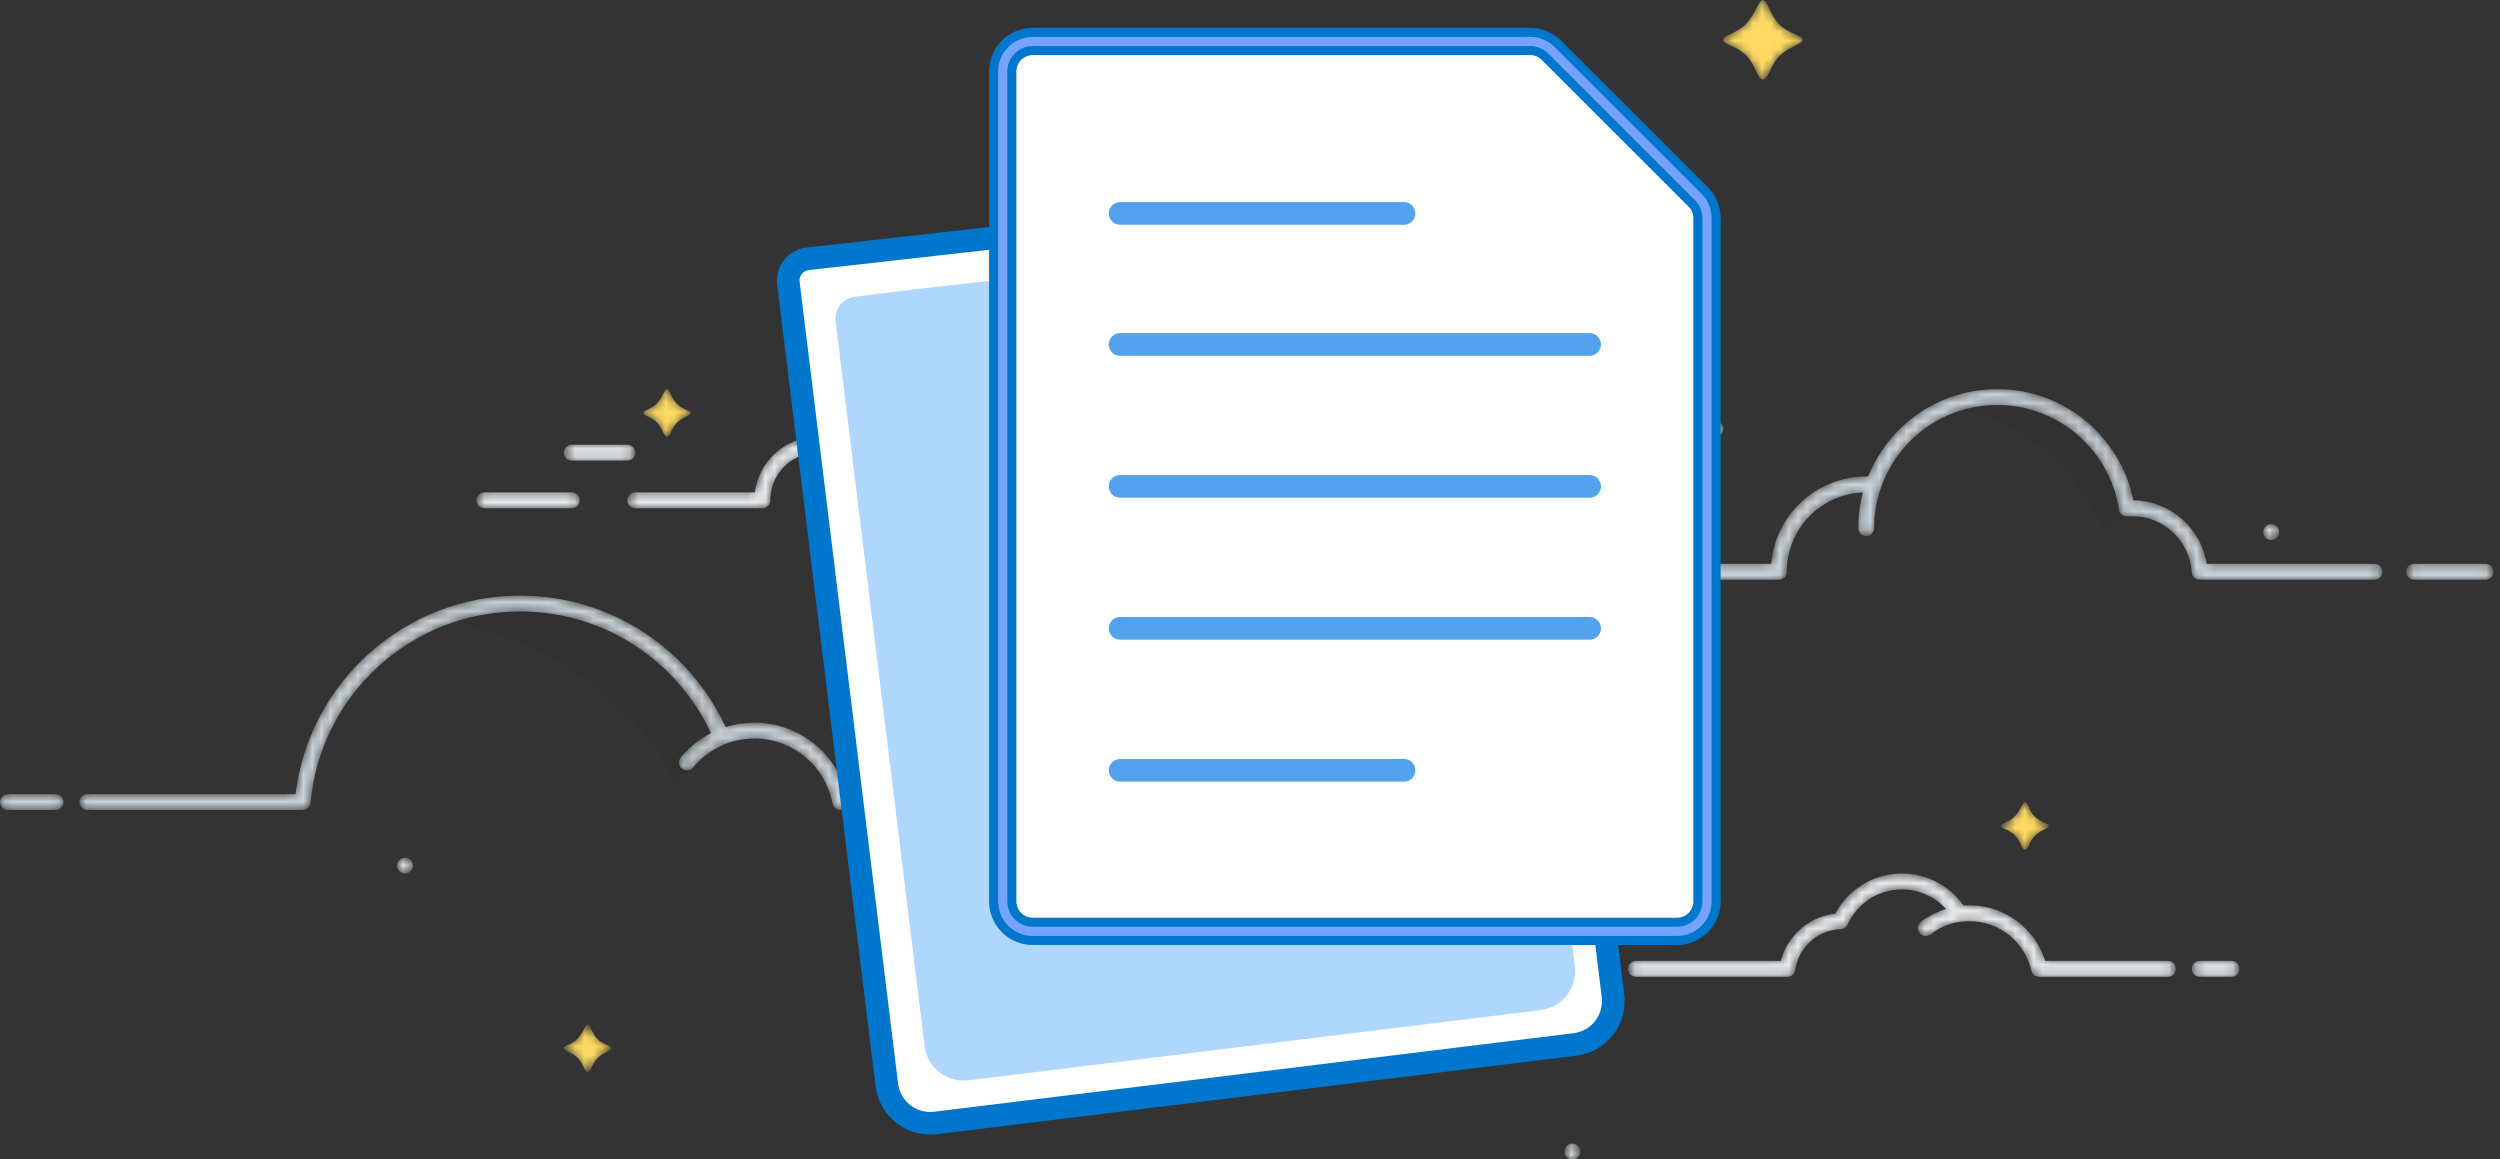 <svg width="276" height="128" viewBox="0 0 276 128" fill="none" xmlns="http://www.w3.org/2000/svg">
<rect x="0" y="0" width="276" height="128" fill="#333333" stroke="none"/>
<mask id="mask0" mask-type="alpha" maskUnits="userSpaceOnUse" x="153" y="14" width="4" height="4">
<path d="M155.178 17.534C156.147 17.534 156.931 16.749 156.931 15.781C156.931 14.812 156.147 14.027 155.178 14.027C154.209 14.027 153.425 14.812 153.425 15.781C153.425 16.749 154.209 17.534 155.178 17.534Z" fill="white"/>
</mask>
<g mask="url(#mask0)">
<path d="M155.178 17.534C156.147 17.534 156.931 16.749 156.931 15.781C156.931 14.812 156.147 14.027 155.178 14.027C154.209 14.027 153.425 14.812 153.425 15.781C153.425 16.749 154.209 17.534 155.178 17.534Z" fill="#E6EBEE"/>
</g>
<mask id="mask1" mask-type="alpha" maskUnits="userSpaceOnUse" x="112" y="119" width="3" height="3">
<path d="M113.534 121.863C114.26 121.863 114.849 121.274 114.849 120.548C114.849 119.822 114.26 119.233 113.534 119.233C112.808 119.233 112.219 119.822 112.219 120.548C112.219 121.274 112.808 121.863 113.534 121.863Z" fill="white"/>
</mask>
<g mask="url(#mask1)">
<path d="M113.534 121.863C114.26 121.863 114.849 121.274 114.849 120.548C114.849 119.822 114.26 119.233 113.534 119.233C112.808 119.233 112.219 119.822 112.219 120.548C112.219 121.274 112.808 121.863 113.534 121.863Z" fill="#E6EBEE"/>
</g>
<mask id="mask2" mask-type="alpha" maskUnits="userSpaceOnUse" x="188" y="46" width="3" height="3">
<path d="M189.37 48.219C189.854 48.219 190.247 47.827 190.247 47.342C190.247 46.858 189.854 46.466 189.37 46.466C188.886 46.466 188.493 46.858 188.493 47.342C188.493 47.827 188.886 48.219 189.37 48.219Z" fill="white"/>
</mask>
<g mask="url(#mask2)">
<path d="M189.37 48.219C189.854 48.219 190.247 47.827 190.247 47.342C190.247 46.858 189.854 46.466 189.37 46.466C188.886 46.466 188.493 46.858 188.493 47.342C188.493 47.827 188.886 48.219 189.37 48.219Z" fill="#E6EBEE"/>
</g>
<mask id="mask3" mask-type="alpha" maskUnits="userSpaceOnUse" x="249" y="57" width="3" height="3">
<path d="M250.74 59.617C251.224 59.617 251.616 59.224 251.616 58.74C251.616 58.255 251.224 57.863 250.74 57.863C250.256 57.863 249.863 58.255 249.863 58.74C249.863 59.224 250.256 59.617 250.74 59.617Z" fill="white"/>
</mask>
<g mask="url(#mask3)">
<path d="M250.74 59.617C251.224 59.617 251.616 59.224 251.616 58.74C251.616 58.255 251.224 57.863 250.74 57.863C250.256 57.863 249.863 58.255 249.863 58.74C249.863 59.224 250.256 59.617 250.74 59.617Z" fill="#E6EBEE"/>
</g>
<mask id="mask4" mask-type="alpha" maskUnits="userSpaceOnUse" x="43" y="94" width="3" height="3">
<path d="M44.712 96.438C45.197 96.438 45.589 96.046 45.589 95.562C45.589 95.078 45.197 94.685 44.712 94.685C44.228 94.685 43.836 95.078 43.836 95.562C43.836 96.046 44.228 96.438 44.712 96.438Z" fill="white"/>
</mask>
<g mask="url(#mask4)">
<path d="M44.712 96.438C45.197 96.438 45.589 96.046 45.589 95.562C45.589 95.078 45.197 94.685 44.712 94.685C44.228 94.685 43.836 95.078 43.836 95.562C43.836 96.046 44.228 96.438 44.712 96.438Z" fill="#E6EBEE"/>
</g>
<mask id="mask5" mask-type="alpha" maskUnits="userSpaceOnUse" x="172" y="126" width="3" height="2">
<path d="M173.589 128C174.073 128 174.466 127.607 174.466 127.123C174.466 126.639 174.073 126.247 173.589 126.247C173.105 126.247 172.712 126.639 172.712 127.123C172.712 127.607 173.105 128 173.589 128Z" fill="white"/>
</mask>
<g mask="url(#mask5)">
<path d="M173.589 128C174.073 128 174.466 127.607 174.466 127.123C174.466 126.639 174.073 126.247 173.589 126.247C173.105 126.247 172.712 126.639 172.712 127.123C172.712 127.607 173.105 128 173.589 128Z" fill="#E6EBEE"/>
</g>
<mask id="mask6" mask-type="alpha" maskUnits="userSpaceOnUse" x="62" y="113" width="6" height="6">
<path d="M64.877 113.096C65.177 113.096 65.312 114.062 65.969 114.72C66.627 115.377 67.507 115.427 67.507 115.726C67.507 116.025 66.621 116.159 65.963 116.817C65.306 117.474 65.257 118.356 64.877 118.356C64.496 118.356 64.428 117.43 63.77 116.772C63.112 116.114 62.247 116.054 62.247 115.726C62.247 115.398 63.04 115.389 63.727 114.701C64.415 114.013 64.577 113.096 64.877 113.096Z" fill="white"/>
</mask>
<g mask="url(#mask6)">
<path d="M64.877 113.096C65.177 113.096 65.312 114.062 65.969 114.72C66.627 115.377 67.507 115.427 67.507 115.726C67.507 116.025 66.621 116.159 65.963 116.817C65.306 117.474 65.257 118.356 64.877 118.356C64.496 118.356 64.428 117.43 63.77 116.772C63.112 116.114 62.247 116.054 62.247 115.726C62.247 115.398 63.04 115.389 63.727 114.701C64.415 114.013 64.577 113.096 64.877 113.096Z" fill="#FFDB63"/>
</g>
<mask id="mask7" mask-type="alpha" maskUnits="userSpaceOnUse" x="220" y="88" width="7" height="6">
<path d="M223.562 88.548C223.861 88.548 223.997 89.514 224.654 90.172C225.312 90.829 226.192 90.879 226.192 91.178C226.192 91.477 225.305 91.611 224.648 92.269C223.99 92.926 223.942 93.808 223.562 93.808C223.181 93.808 223.113 92.882 222.455 92.224C221.798 91.567 220.932 91.506 220.932 91.178C220.932 90.85 221.725 90.841 222.412 90.153C223.1 89.465 223.262 88.548 223.562 88.548Z" fill="white"/>
</mask>
<g mask="url(#mask7)">
<path d="M223.562 88.548C223.861 88.548 223.997 89.514 224.654 90.172C225.312 90.829 226.192 90.879 226.192 91.178C226.192 91.477 225.305 91.611 224.648 92.269C223.99 92.926 223.942 93.808 223.562 93.808C223.181 93.808 223.113 92.882 222.455 92.224C221.798 91.567 220.932 91.506 220.932 91.178C220.932 90.85 221.725 90.841 222.412 90.153C223.1 89.465 223.262 88.548 223.562 88.548Z" fill="#FFDB63"/>
</g>
<mask id="mask8" mask-type="alpha" maskUnits="userSpaceOnUse" x="116" y="8" width="6" height="7">
<path d="M119.233 8.767C119.533 8.767 119.668 9.733 120.325 10.391C120.983 11.048 121.863 11.098 121.863 11.397C121.863 11.696 120.977 11.83 120.319 12.488C119.662 13.145 119.613 14.027 119.233 14.027C118.852 14.027 118.784 13.101 118.126 12.443C117.469 11.785 116.603 11.725 116.603 11.397C116.603 11.07 117.396 11.06 118.083 10.372C118.771 9.684 118.933 8.767 119.233 8.767Z" fill="white"/>
</mask>
<g mask="url(#mask8)">
<path d="M119.233 8.767C119.533 8.767 119.668 9.733 120.325 10.391C120.983 11.048 121.863 11.098 121.863 11.397C121.863 11.696 120.977 11.83 120.319 12.488C119.662 13.145 119.613 14.027 119.233 14.027C118.852 14.027 118.784 13.101 118.126 12.443C117.469 11.785 116.603 11.725 116.603 11.397C116.603 11.07 117.396 11.06 118.083 10.372C118.771 9.684 118.933 8.767 119.233 8.767Z" fill="#FFDB63"/>
</g>
<mask id="mask9" mask-type="alpha" maskUnits="userSpaceOnUse" x="71" y="42" width="6" height="7">
<path d="M73.644 42.959C73.944 42.959 74.079 43.925 74.736 44.582C75.394 45.24 76.274 45.29 76.274 45.589C76.274 45.888 75.388 46.022 74.73 46.679C74.073 47.337 74.024 48.219 73.644 48.219C73.263 48.219 73.195 47.292 72.537 46.635C71.88 45.977 71.014 45.916 71.014 45.589C71.014 45.261 71.807 45.252 72.494 44.564C73.182 43.876 73.344 42.959 73.644 42.959Z" fill="white"/>
</mask>
<g mask="url(#mask9)">
<path d="M73.644 42.959C73.944 42.959 74.079 43.925 74.736 44.582C75.394 45.24 76.274 45.29 76.274 45.589C76.274 45.888 75.388 46.022 74.73 46.679C74.073 47.337 74.024 48.219 73.644 48.219C73.263 48.219 73.195 47.292 72.537 46.635C71.88 45.977 71.014 45.916 71.014 45.589C71.014 45.261 71.807 45.252 72.494 44.564C73.182 43.876 73.344 42.959 73.644 42.959Z" fill="#FFDB63"/>
</g>
<mask id="mask10" mask-type="alpha" maskUnits="userSpaceOnUse" x="190" y="0" width="10" height="9">
<path d="M194.63 0C195.131 0 195.355 1.61 196.451 2.706C197.547 3.802 199.014 3.886 199.014 4.384C199.014 4.882 197.537 5.105 196.441 6.201C195.345 7.297 195.264 8.767 194.63 8.767C193.996 8.767 193.881 7.222 192.785 6.126C191.69 5.031 190.246 4.929 190.246 4.384C190.246 3.838 191.569 3.821 192.714 2.675C193.86 1.529 194.129 0 194.63 0Z" fill="white"/>
</mask>
<g mask="url(#mask10)">
<path d="M194.63 0C195.131 0 195.355 1.61 196.451 2.706C197.547 3.802 199.014 3.886 199.014 4.384C199.014 4.882 197.537 5.105 196.441 6.201C195.345 7.297 195.264 8.767 194.63 8.767C193.996 8.767 193.881 7.222 192.785 6.126C191.69 5.031 190.246 4.929 190.246 4.384C190.246 3.838 191.569 3.821 192.714 2.675C193.86 1.529 194.129 0 194.63 0Z" fill="#FFDB63"/>
</g>
<mask id="mask11" mask-type="alpha" maskUnits="userSpaceOnUse" x="170" y="96" width="78" height="12">
<path d="M203.977 102.063C205.008 99.779 207.306 98.192 209.972 98.192C211.904 98.192 213.641 99.025 214.845 100.352C213.819 100.67 212.866 101.161 212.066 101.772C211.683 102.069 211.613 102.619 211.909 103.002C212.205 103.385 212.756 103.456 213.139 103.16C214.08 102.423 215.128 101.946 216.32 101.772C216.366 101.773 216.414 101.771 216.46 101.764C216.785 101.719 217.088 101.698 217.424 101.699C220.761 101.699 223.555 104.03 224.265 107.153C224.358 107.566 224.729 107.844 225.137 107.836H239.342C239.826 107.836 240.219 107.443 240.219 106.959C240.219 106.475 239.826 106.082 239.342 106.082H225.79C224.673 102.525 221.35 99.945 217.424 99.945C217.213 99.945 216.996 99.954 216.781 99.97C215.275 97.835 212.787 96.438 209.972 96.438C206.781 96.438 204.011 98.233 202.612 100.866C199.696 101.19 197.321 103.302 196.604 106.082H180.603C180.119 106.082 179.726 106.475 179.726 106.959C179.726 107.443 180.119 107.836 180.603 107.836H197.322C197.758 107.836 198.128 107.515 198.19 107.083C198.546 104.595 200.645 102.669 203.209 102.579C203.542 102.567 203.839 102.368 203.977 102.063ZM241.972 106.959C241.972 106.475 242.365 106.082 242.849 106.082H246.356C246.84 106.082 247.233 106.475 247.233 106.959C247.233 107.443 246.84 107.836 246.356 107.836H242.849C242.365 107.836 241.972 107.443 241.972 106.959ZM170.959 106.082C170.475 106.082 170.082 106.475 170.082 106.959C170.082 107.443 170.475 107.836 170.959 107.836H176.219C176.703 107.836 177.096 107.443 177.096 106.959C177.096 106.475 176.703 106.082 176.219 106.082H170.959Z" fill="white"/>
</mask>
<g mask="url(#mask11)">
<path d="M203.977 102.063C205.008 99.779 207.306 98.192 209.972 98.192C211.904 98.192 213.641 99.025 214.845 100.352C213.819 100.67 212.866 101.161 212.066 101.772C211.683 102.069 211.613 102.619 211.909 103.002C212.205 103.385 212.756 103.456 213.139 103.16C214.08 102.423 215.128 101.946 216.32 101.772C216.366 101.773 216.414 101.771 216.46 101.764C216.785 101.719 217.088 101.698 217.424 101.699C220.761 101.699 223.555 104.03 224.265 107.153C224.358 107.566 224.729 107.844 225.137 107.836H239.342C239.826 107.836 240.219 107.443 240.219 106.959C240.219 106.475 239.826 106.082 239.342 106.082H225.79C224.673 102.525 221.35 99.945 217.424 99.945C217.213 99.945 216.996 99.954 216.781 99.97C215.275 97.835 212.787 96.438 209.972 96.438C206.781 96.438 204.011 98.233 202.612 100.866C199.696 101.19 197.321 103.302 196.604 106.082H180.603C180.119 106.082 179.726 106.475 179.726 106.959C179.726 107.443 180.119 107.836 180.603 107.836H197.322C197.758 107.836 198.128 107.515 198.19 107.083C198.546 104.595 200.645 102.669 203.209 102.579C203.542 102.567 203.839 102.368 203.977 102.063ZM241.972 106.959C241.972 106.475 242.365 106.082 242.849 106.082H246.356C246.84 106.082 247.233 106.475 247.233 106.959C247.233 107.443 246.84 107.836 246.356 107.836H242.849C242.365 107.836 241.972 107.443 241.972 106.959ZM170.959 106.082C170.475 106.082 170.082 106.475 170.082 106.959C170.082 107.443 170.475 107.836 170.959 107.836H176.219C176.703 107.836 177.096 107.443 177.096 106.959C177.096 106.475 176.703 106.082 176.219 106.082H170.959Z" fill="#E6EBEE"/>
</g>
<mask id="mask12" mask-type="alpha" maskUnits="userSpaceOnUse" x="52" y="42" width="85" height="15">
<path d="M97.754 44.712C93.638 44.712 90.301 48.049 90.301 52.164C90.301 52.648 89.909 53.041 89.425 53.041C88.941 53.041 88.548 52.648 88.548 52.164C88.548 51.491 88.62 50.835 88.757 50.203C86.606 50.862 85.041 52.865 85.041 55.233C85.041 55.717 84.648 56.109 84.164 56.109H70.137C69.653 56.109 69.26 55.717 69.26 55.233C69.26 54.749 69.653 54.356 70.137 54.356H83.342C83.737 51.189 86.242 48.678 89.407 48.276C90.873 45.135 94.059 42.959 97.754 42.959C102.085 42.959 105.717 45.95 106.698 49.979C106.786 49.975 106.873 49.973 106.959 49.973C109.74 49.973 112.087 51.821 112.842 54.356H135.89C136.374 54.356 136.767 54.749 136.767 55.233C136.767 55.717 136.374 56.109 135.89 56.109H112.146C111.719 56.109 111.353 55.8 111.282 55.378C110.934 53.305 109.131 51.726 106.959 51.726C106.67 51.725 106.427 51.748 106.152 51.8C105.918 51.843 105.676 51.79 105.483 51.651C105.289 51.513 105.16 51.301 105.125 51.066C105.121 51.039 105.117 51.013 105.113 50.987C104.549 47.431 101.468 44.712 97.754 44.712ZM52.603 55.233C52.603 54.749 52.995 54.356 53.48 54.356H63.123C63.608 54.356 64 54.749 64 55.233C64 55.717 63.608 56.109 63.123 56.109H53.48C52.995 56.109 52.603 55.717 52.603 55.233ZM63.123 49.096C62.639 49.096 62.247 49.488 62.247 49.973C62.247 50.457 62.639 50.849 63.123 50.849H69.26C69.745 50.849 70.137 50.457 70.137 49.973C70.137 49.488 69.745 49.096 69.26 49.096H63.123Z" fill="white"/>
</mask>
<g mask="url(#mask12)">
<path d="M97.754 44.712C93.638 44.712 90.301 48.049 90.301 52.164C90.301 52.648 89.909 53.041 89.425 53.041C88.941 53.041 88.548 52.648 88.548 52.164C88.548 51.491 88.62 50.835 88.757 50.203C86.606 50.862 85.041 52.865 85.041 55.233C85.041 55.717 84.648 56.109 84.164 56.109H70.137C69.653 56.109 69.26 55.717 69.26 55.233C69.26 54.749 69.653 54.356 70.137 54.356H83.342C83.737 51.189 86.242 48.678 89.407 48.276C90.873 45.135 94.059 42.959 97.754 42.959C102.085 42.959 105.717 45.95 106.698 49.979C106.786 49.975 106.873 49.973 106.959 49.973C109.74 49.973 112.087 51.821 112.842 54.356H135.89C136.374 54.356 136.767 54.749 136.767 55.233C136.767 55.717 136.374 56.109 135.89 56.109H112.146C111.719 56.109 111.353 55.8 111.282 55.378C110.934 53.305 109.131 51.726 106.959 51.726C106.67 51.725 106.427 51.748 106.152 51.8C105.918 51.843 105.676 51.79 105.483 51.651C105.289 51.513 105.16 51.301 105.125 51.066C105.121 51.039 105.117 51.013 105.113 50.987C104.549 47.431 101.468 44.712 97.754 44.712ZM52.603 55.233C52.603 54.749 52.995 54.356 53.48 54.356H63.123C63.608 54.356 64 54.749 64 55.233C64 55.717 63.608 56.109 63.123 56.109H53.48C52.995 56.109 52.603 55.717 52.603 55.233ZM63.123 49.096C62.639 49.096 62.247 49.488 62.247 49.973C62.247 50.457 62.639 50.849 63.123 50.849H69.26C69.745 50.849 70.137 50.457 70.137 49.973C70.137 49.488 69.745 49.096 69.26 49.096H63.123Z" fill="#E6EBEE"/>
</g>
<mask id="mask13" mask-type="alpha" maskUnits="userSpaceOnUse" x="178" y="42" width="98" height="22">
<path d="M208.299 48.99C207.459 50.088 206.764 51.302 206.243 52.605C206.17 52.604 206.098 52.603 206.027 52.603C200.512 52.603 195.988 56.846 195.543 62.246H179.726C179.242 62.246 178.849 62.639 178.849 63.123C178.849 63.608 179.242 64 179.726 64H196.384C196.868 64 197.26 63.608 197.26 63.123C197.26 58.404 200.989 54.556 205.661 54.364C205.328 55.62 205.151 56.94 205.151 58.301C205.151 58.785 205.544 59.178 206.027 59.178C206.511 59.178 206.904 58.785 206.904 58.301C206.904 55.242 207.915 52.42 209.62 50.149C212.1 46.847 216.048 44.712 220.493 44.712C220.678 44.712 220.862 44.716 221.046 44.723C227.601 44.985 232.962 49.892 233.927 56.241L233.931 56.264C233.999 56.719 234.408 57.044 234.867 57.007C235.048 56.993 235.213 56.986 235.397 56.986C238.899 56.986 241.761 59.723 241.961 63.174C241.988 63.638 242.372 64 242.836 64H262.137C262.621 64 263.014 63.608 263.014 63.123C263.014 62.639 262.621 62.246 262.137 62.246H243.623C242.998 58.313 239.622 55.297 235.529 55.234C234.108 48.23 227.916 42.959 220.493 42.959C215.52 42.959 211.102 45.324 208.299 48.99ZM266.521 62.246C266.037 62.246 265.644 62.639 265.644 63.123C265.644 63.608 266.037 64 266.521 64H274.411C274.895 64 275.288 63.608 275.288 63.123C275.288 62.639 274.895 62.246 274.411 62.246H266.521Z" fill="white"/>
</mask>
<g mask="url(#mask13)">
<path d="M208.299 48.99C207.459 50.088 206.764 51.302 206.243 52.605C206.17 52.604 206.098 52.603 206.027 52.603C200.512 52.603 195.988 56.846 195.543 62.246H179.726C179.242 62.246 178.849 62.639 178.849 63.123C178.849 63.608 179.242 64 179.726 64H196.384C196.868 64 197.26 63.608 197.26 63.123C197.26 58.404 200.989 54.556 205.661 54.364C205.328 55.62 205.151 56.94 205.151 58.301C205.151 58.785 205.544 59.178 206.027 59.178C206.511 59.178 206.904 58.785 206.904 58.301C206.904 55.242 207.915 52.42 209.62 50.149C212.1 46.847 216.048 44.712 220.493 44.712C220.678 44.712 220.862 44.716 221.046 44.723C227.601 44.985 232.962 49.892 233.927 56.241L233.931 56.264C233.999 56.719 234.408 57.044 234.867 57.007C235.048 56.993 235.213 56.986 235.397 56.986C238.899 56.986 241.761 59.723 241.961 63.174C241.988 63.638 242.372 64 242.836 64H262.137C262.621 64 263.014 63.608 263.014 63.123C263.014 62.639 262.621 62.246 262.137 62.246H243.623C242.998 58.313 239.622 55.297 235.529 55.234C234.108 48.23 227.916 42.959 220.493 42.959C215.52 42.959 211.102 45.324 208.299 48.99ZM266.521 62.246C266.037 62.246 265.644 62.639 265.644 63.123C265.644 63.608 266.037 64 266.521 64H274.411C274.895 64 275.288 63.608 275.288 63.123C275.288 62.639 274.895 62.246 274.411 62.246H266.521Z" fill="#CAD3D9"/>
</g>
<mask id="mask14" mask-type="alpha" maskUnits="userSpaceOnUse" x="0" y="65" width="125" height="25">
<path d="M57.425 67.507C45.306 67.507 35.353 76.786 34.287 88.627C34.246 89.078 33.867 89.425 33.413 89.425H9.644C9.16 89.425 8.767 89.032 8.767 88.548C8.767 88.064 9.16 87.671 9.644 87.671H32.625C34.138 75.319 44.664 65.753 57.425 65.753C67.486 65.753 76.157 71.7 80.117 80.267C81.118 79.951 82.183 79.781 83.288 79.781C88.19 79.781 92.308 83.133 93.477 87.671H123.616C124.1 87.671 124.493 88.064 124.493 88.548C124.493 89.032 124.1 89.425 123.616 89.425H92.788H92.773C92.764 89.425 92.756 89.425 92.748 89.425C92.745 89.424 92.741 89.424 92.738 89.424C92.329 89.408 91.985 89.111 91.91 88.707C91.16 84.626 87.584 81.534 83.288 81.534C80.559 81.534 78.122 82.78 76.513 84.737C76.205 85.11 75.653 85.164 75.279 84.857C74.905 84.549 74.851 83.997 75.159 83.623C76.07 82.514 77.204 81.596 78.493 80.934C74.795 73.002 66.751 67.507 57.425 67.507ZM0.877 87.671C0.393 87.671 0 88.064 0 88.548C0 89.032 0.393 89.425 0.877 89.425H6.137C6.621 89.425 7.014 89.032 7.014 88.548C7.014 88.064 6.621 87.671 6.137 87.671H0.877Z" fill="white"/>
</mask>
<g mask="url(#mask14)">
<path d="M57.425 67.507C45.306 67.507 35.353 76.786 34.287 88.627C34.246 89.078 33.867 89.425 33.413 89.425H9.644C9.16 89.425 8.767 89.032 8.767 88.548C8.767 88.064 9.16 87.671 9.644 87.671H32.625C34.138 75.319 44.664 65.753 57.425 65.753C67.486 65.753 76.157 71.7 80.117 80.267C81.118 79.951 82.183 79.781 83.288 79.781C88.19 79.781 92.308 83.133 93.477 87.671H123.616C124.1 87.671 124.493 88.064 124.493 88.548C124.493 89.032 124.1 89.425 123.616 89.425H92.788H92.773C92.764 89.425 92.756 89.425 92.748 89.425C92.745 89.424 92.741 89.424 92.738 89.424C92.329 89.408 91.985 89.111 91.91 88.707C91.16 84.626 87.584 81.534 83.288 81.534C80.559 81.534 78.122 82.78 76.513 84.737C76.205 85.11 75.653 85.164 75.279 84.857C74.905 84.549 74.851 83.997 75.159 83.623C76.07 82.514 77.204 81.596 78.493 80.934C74.795 73.002 66.751 67.507 57.425 67.507ZM0.877 87.671C0.393 87.671 0 88.064 0 88.548C0 89.032 0.393 89.425 0.877 89.425H6.137C6.621 89.425 7.014 89.032 7.014 88.548C7.014 88.064 6.621 87.671 6.137 87.671H0.877Z" fill="#CAD3D9"/>
</g>
<path d="M80.657 81.534C71.452 67.069 58.301 64 46.904 68.384C62.685 69.699 73.16 81.509 74.52 86.795C77.589 83.288 79.781 81.534 80.657 81.534Z" fill="black" fill-opacity="0.04"/>
<path d="M236.712 56.986C230.182 42.892 222.685 42.082 215.671 45.151C223.562 46.116 229.699 52.603 232.329 58.74C232.767 57.863 235.397 56.548 236.712 56.986Z" fill="black" fill-opacity="0.04"/>
<path d="M173.873 115.307L103.28 123.975C102.01 124.131 100.731 123.776 99.723 122.989C98.716 122.201 98.062 121.046 97.906 119.777L87.038 31.261C86.96 30.626 87.137 29.987 87.531 29.483C87.924 28.979 88.502 28.652 89.137 28.574L89.162 28.571L95.018 27.914L99.754 27.381L103.154 27.001L165.851 19.946L177.064 101.729L178.071 109.933C178.227 111.203 177.872 112.482 177.085 113.49C176.298 114.498 175.142 115.151 173.873 115.307Z" fill="white" stroke="#0077CC" stroke-width="2.5" stroke-miterlimit="10" stroke-linecap="round"/>
<path d="M162.798 25.092L172.948 99.209L173.861 106.645C173.934 107.211 173.896 107.786 173.747 108.337C173.598 108.887 173.342 109.403 172.993 109.855C172.644 110.307 172.21 110.686 171.715 110.969C171.22 111.253 170.674 111.436 170.108 111.509L106.89 119.271C106.323 119.337 105.749 119.292 105.2 119.136C104.651 118.981 104.138 118.719 103.69 118.365C103.242 118.011 102.869 117.572 102.591 117.073C102.314 116.575 102.137 116.027 102.071 115.46L92.247 35.444C92.169 34.809 92.346 34.17 92.74 33.666C93.133 33.162 93.711 32.835 94.346 32.757L102.166 31.797" fill="#AFD7FD"/>
<path d="M185.139 102.822H114.016C112.188 102.822 110.7 101.335 110.7 99.507V7.89C110.7 6.062 112.188 4.575 114.016 4.575H168.933C169.818 4.575 170.651 4.92 171.277 5.545L187.482 21.741C188.109 22.367 188.454 23.2 188.454 24.086V99.507C188.454 101.335 186.967 102.822 185.139 102.822Z" fill="white"/>
<path d="M114.016 5.582C112.742 5.582 111.707 6.617 111.707 7.89V99.507C111.707 100.78 112.742 101.815 114.016 101.815H185.139C186.412 101.815 187.447 100.78 187.447 99.507V24.086C187.447 23.47 187.206 22.889 186.77 22.453L170.565 6.258C170.13 5.823 169.549 5.582 168.933 5.582H114.016ZM114.016 3.568H168.933C170.079 3.568 171.178 4.023 171.988 4.833L188.194 21.029C189.005 21.839 189.461 22.939 189.461 24.086V99.507C189.461 101.894 187.526 103.829 185.139 103.829H114.016C111.629 103.829 109.694 101.894 109.694 99.507V7.89C109.694 5.503 111.629 3.568 114.016 3.568Z" fill="#75A4FE" stroke="#0077CC"/>
<path d="M123.659 85.041H155.002H123.659ZM123.659 69.37H175.495H123.659ZM123.659 53.699H175.495H123.659ZM123.659 38.027H175.495H123.659ZM123.659 23.562H155.002H123.659Z" stroke="#52A2EE" stroke-width="2.5" stroke-miterlimit="10" stroke-linecap="round" stroke-linejoin="round"/>
</svg>
